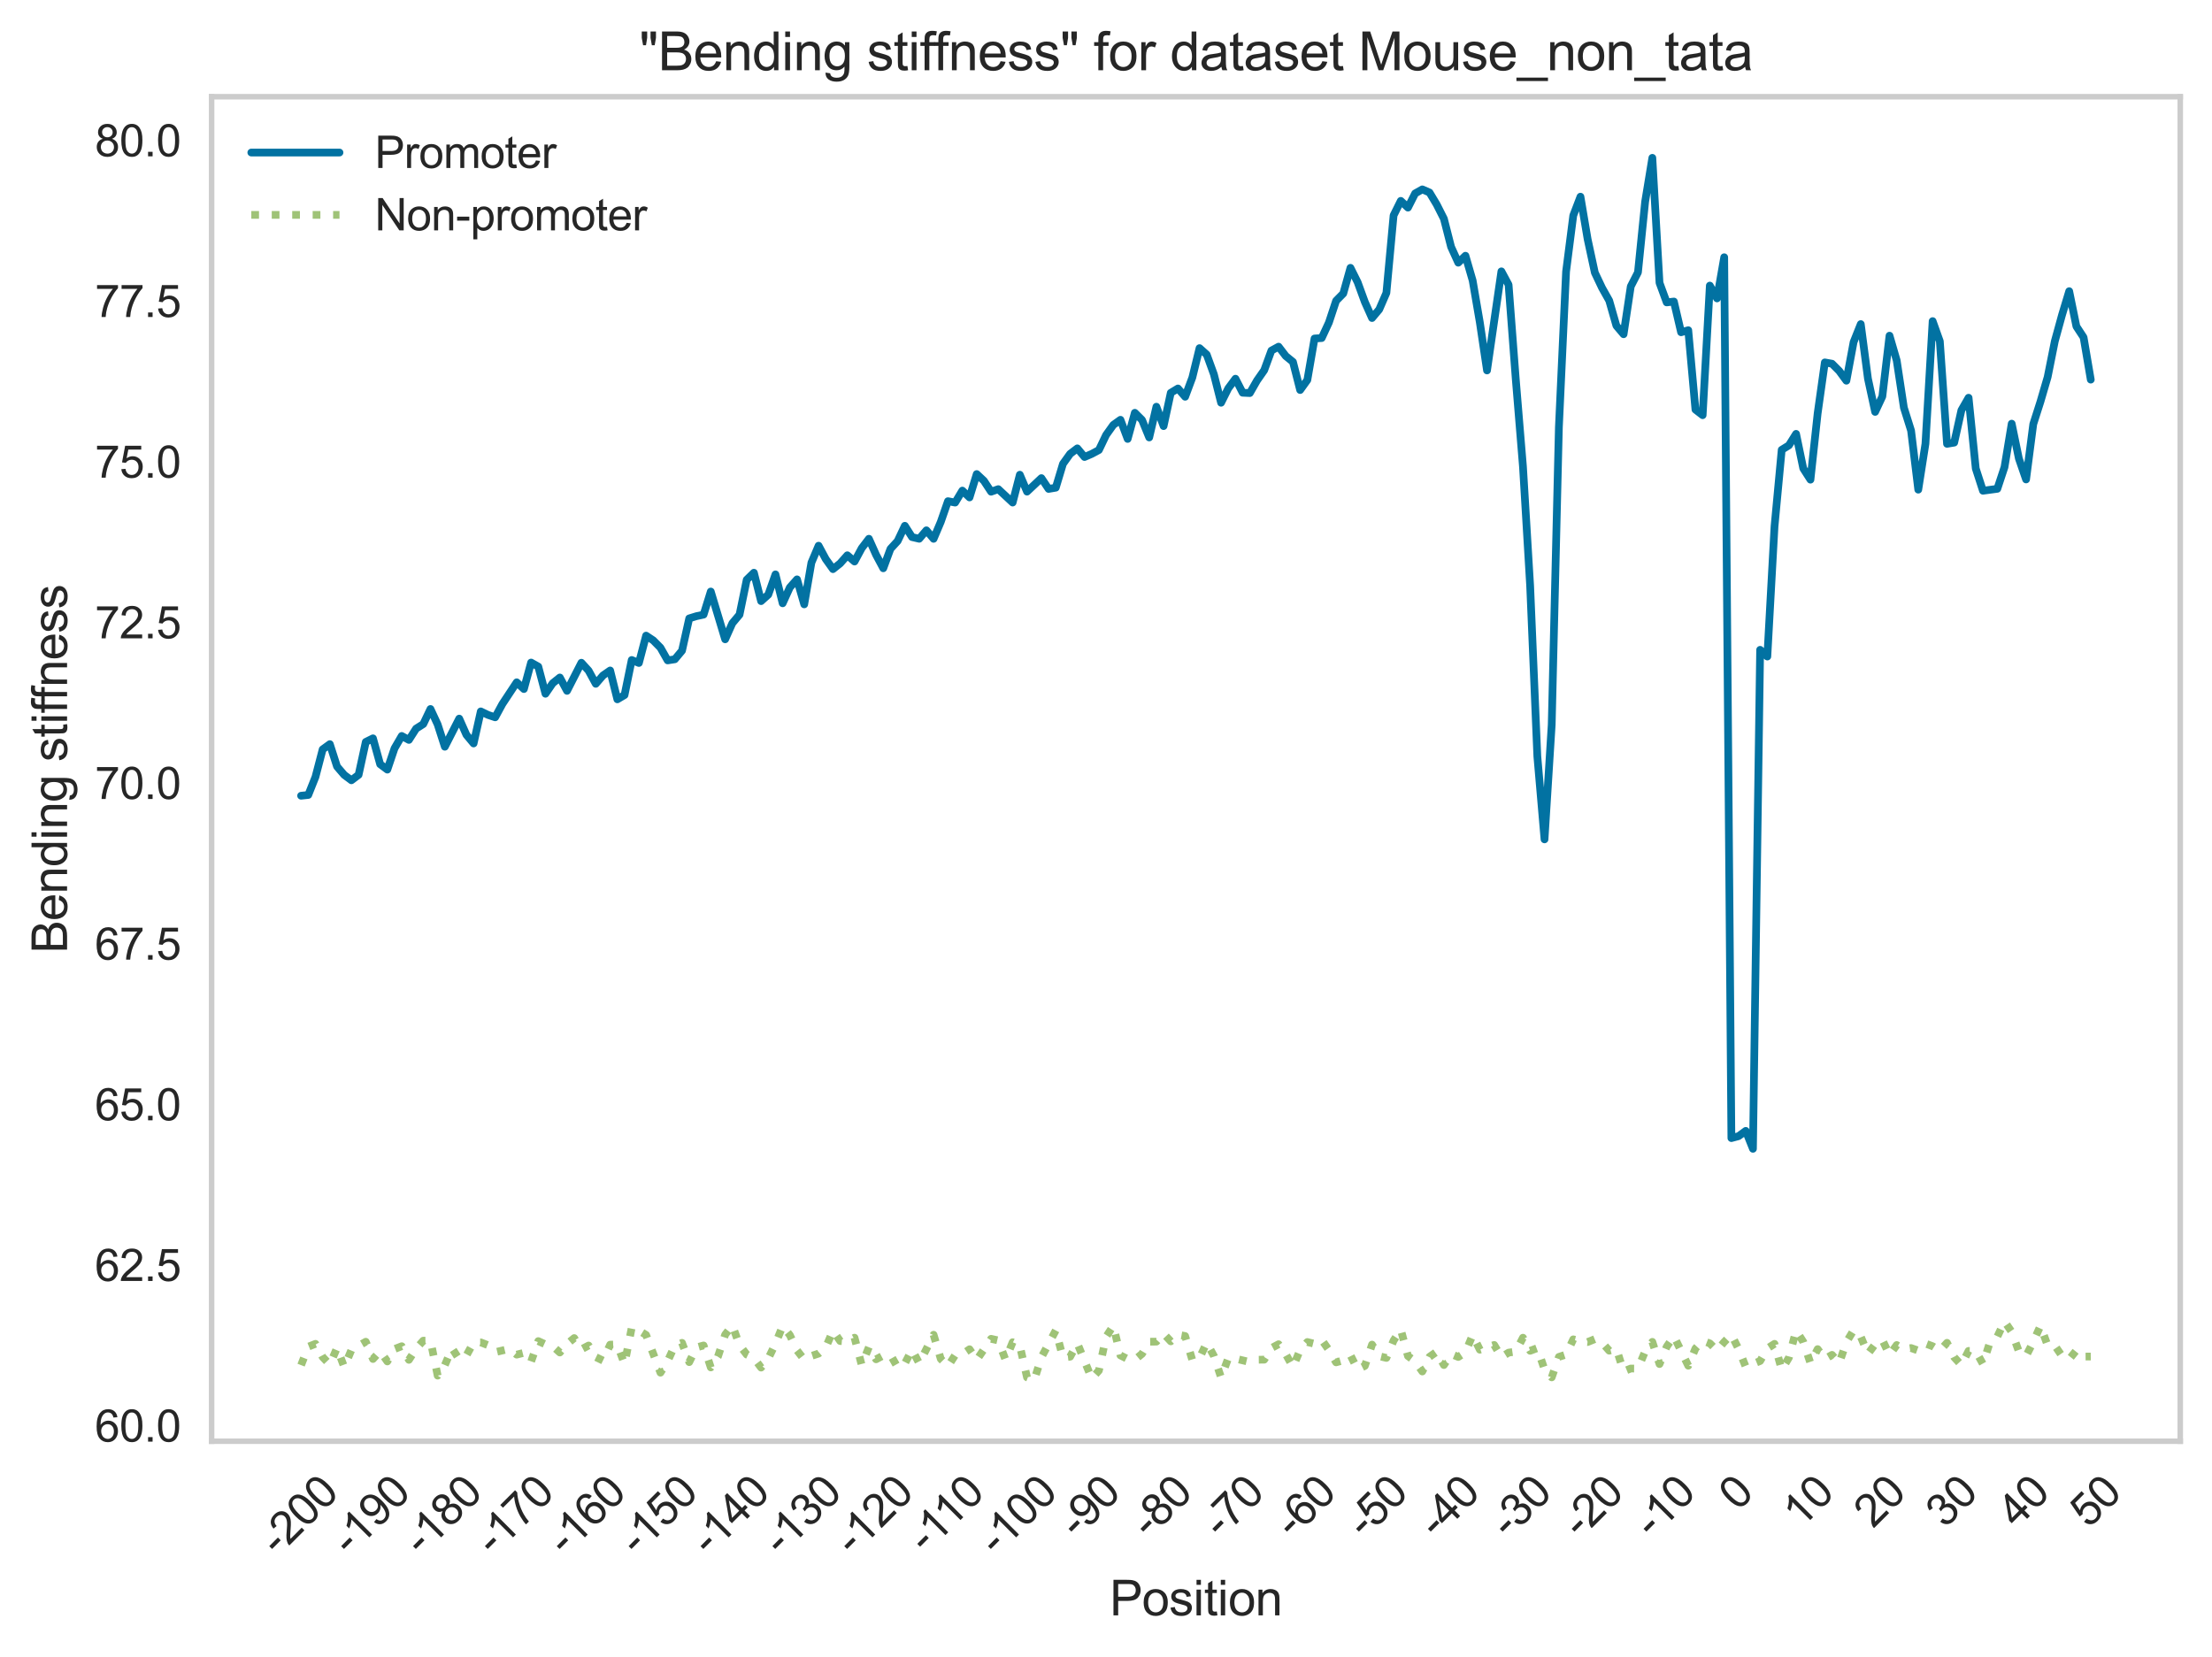 <?xml version="1.0" encoding="utf-8" standalone="no"?>
<!DOCTYPE svg PUBLIC "-//W3C//DTD SVG 1.1//EN"
  "http://www.w3.org/Graphics/SVG/1.1/DTD/svg11.dtd">
<svg xmlns:xlink="http://www.w3.org/1999/xlink" width="501.584pt" height="375.733pt" viewBox="0 0 501.584 375.733" xmlns="http://www.w3.org/2000/svg" version="1.1">
 <defs>
  <style type="text/css">*{stroke-linejoin: round; stroke-linecap: butt}</style>
 </defs>
 <g id="figure_1">
  <g id="patch_1">
   <path d="M 0 375.733 
L 501.584 375.733 
L 501.584 0 
L 0 0 
z
" style="fill: #ffffff"/>
  </g>
  <g id="axes_1">
   <g id="patch_2">
    <path d="M 47.984 326.856 
L 494.384 326.856 
L 494.384 21.936 
L 47.984 21.936 
z
" style="fill: #ffffff"/>
   </g>
   <g id="matplotlib.axis_1">
    <g id="xtick_1">
     <g id="line2d_1"/>
     <g id="text_1">
      <!-- -200 -->
      <g style="fill: #262626" transform="translate(63.027 353.068) rotate(-45) scale(0.1 -0.1)">
       <defs>
        <path id="ArialMT-2d" d="M 203 1375 
L 203 1941 
L 1931 1941 
L 1931 1375 
L 203 1375 
z
" transform="scale(0.016)"/>
        <path id="ArialMT-32" d="M 3222 541 
L 3222 0 
L 194 0 
Q 188 203 259 391 
Q 375 700 629 1000 
Q 884 1300 1366 1694 
Q 2113 2306 2375 2664 
Q 2638 3022 2638 3341 
Q 2638 3675 2398 3904 
Q 2159 4134 1775 4134 
Q 1369 4134 1125 3890 
Q 881 3647 878 3216 
L 300 3275 
Q 359 3922 746 4261 
Q 1134 4600 1788 4600 
Q 2447 4600 2831 4234 
Q 3216 3869 3216 3328 
Q 3216 3053 3103 2787 
Q 2991 2522 2730 2228 
Q 2469 1934 1863 1422 
Q 1356 997 1212 845 
Q 1069 694 975 541 
L 3222 541 
z
" transform="scale(0.016)"/>
        <path id="ArialMT-30" d="M 266 2259 
Q 266 3072 433 3567 
Q 600 4063 929 4331 
Q 1259 4600 1759 4600 
Q 2128 4600 2406 4451 
Q 2684 4303 2865 4023 
Q 3047 3744 3150 3342 
Q 3253 2941 3253 2259 
Q 3253 1453 3087 958 
Q 2922 463 2592 192 
Q 2263 -78 1759 -78 
Q 1097 -78 719 397 
Q 266 969 266 2259 
z
M 844 2259 
Q 844 1131 1108 757 
Q 1372 384 1759 384 
Q 2147 384 2411 759 
Q 2675 1134 2675 2259 
Q 2675 3391 2411 3762 
Q 2147 4134 1753 4134 
Q 1366 4134 1134 3806 
Q 844 3388 844 2259 
z
" transform="scale(0.016)"/>
       </defs>
       <use xlink:href="#ArialMT-2d"/>
       <use xlink:href="#ArialMT-32" x="33.301"/>
       <use xlink:href="#ArialMT-30" x="88.916"/>
       <use xlink:href="#ArialMT-30" x="144.531"/>
      </g>
     </g>
    </g>
    <g id="xtick_2">
     <g id="line2d_2"/>
     <g id="text_2">
      <!-- -190 -->
      <g style="fill: #262626" transform="translate(79.325 353.068) rotate(-45) scale(0.1 -0.1)">
       <defs>
        <path id="ArialMT-31" d="M 2384 0 
L 1822 0 
L 1822 3584 
Q 1619 3391 1289 3197 
Q 959 3003 697 2906 
L 697 3450 
Q 1169 3672 1522 3987 
Q 1875 4303 2022 4600 
L 2384 4600 
L 2384 0 
z
" transform="scale(0.016)"/>
        <path id="ArialMT-39" d="M 350 1059 
L 891 1109 
Q 959 728 1153 556 
Q 1347 384 1650 384 
Q 1909 384 2104 503 
Q 2300 622 2425 820 
Q 2550 1019 2634 1356 
Q 2719 1694 2719 2044 
Q 2719 2081 2716 2156 
Q 2547 1888 2255 1720 
Q 1963 1553 1622 1553 
Q 1053 1553 659 1965 
Q 266 2378 266 3053 
Q 266 3750 677 4175 
Q 1088 4600 1706 4600 
Q 2153 4600 2523 4359 
Q 2894 4119 3086 3673 
Q 3278 3228 3278 2384 
Q 3278 1506 3087 986 
Q 2897 466 2520 194 
Q 2144 -78 1638 -78 
Q 1100 -78 759 220 
Q 419 519 350 1059 
z
M 2653 3081 
Q 2653 3566 2395 3850 
Q 2138 4134 1775 4134 
Q 1400 4134 1122 3828 
Q 844 3522 844 3034 
Q 844 2597 1108 2323 
Q 1372 2050 1759 2050 
Q 2150 2050 2401 2323 
Q 2653 2597 2653 3081 
z
" transform="scale(0.016)"/>
       </defs>
       <use xlink:href="#ArialMT-2d"/>
       <use xlink:href="#ArialMT-31" x="33.301"/>
       <use xlink:href="#ArialMT-39" x="88.916"/>
       <use xlink:href="#ArialMT-30" x="144.531"/>
      </g>
     </g>
    </g>
    <g id="xtick_3">
     <g id="line2d_3"/>
     <g id="text_3">
      <!-- -180 -->
      <g style="fill: #262626" transform="translate(95.623 353.068) rotate(-45) scale(0.1 -0.1)">
       <defs>
        <path id="ArialMT-38" d="M 1131 2484 
Q 781 2613 612 2850 
Q 444 3088 444 3419 
Q 444 3919 803 4259 
Q 1163 4600 1759 4600 
Q 2359 4600 2725 4251 
Q 3091 3903 3091 3403 
Q 3091 3084 2923 2848 
Q 2756 2613 2416 2484 
Q 2838 2347 3058 2040 
Q 3278 1734 3278 1309 
Q 3278 722 2862 322 
Q 2447 -78 1769 -78 
Q 1091 -78 675 323 
Q 259 725 259 1325 
Q 259 1772 486 2073 
Q 713 2375 1131 2484 
z
M 1019 3438 
Q 1019 3113 1228 2906 
Q 1438 2700 1772 2700 
Q 2097 2700 2305 2904 
Q 2513 3109 2513 3406 
Q 2513 3716 2298 3927 
Q 2084 4138 1766 4138 
Q 1444 4138 1231 3931 
Q 1019 3725 1019 3438 
z
M 838 1322 
Q 838 1081 952 856 
Q 1066 631 1291 507 
Q 1516 384 1775 384 
Q 2178 384 2440 643 
Q 2703 903 2703 1303 
Q 2703 1709 2433 1975 
Q 2163 2241 1756 2241 
Q 1359 2241 1098 1978 
Q 838 1716 838 1322 
z
" transform="scale(0.016)"/>
       </defs>
       <use xlink:href="#ArialMT-2d"/>
       <use xlink:href="#ArialMT-31" x="33.301"/>
       <use xlink:href="#ArialMT-38" x="88.916"/>
       <use xlink:href="#ArialMT-30" x="144.531"/>
      </g>
     </g>
    </g>
    <g id="xtick_4">
     <g id="line2d_4"/>
     <g id="text_4">
      <!-- -170 -->
      <g style="fill: #262626" transform="translate(111.921 353.068) rotate(-45) scale(0.1 -0.1)">
       <defs>
        <path id="ArialMT-37" d="M 303 3981 
L 303 4522 
L 3269 4522 
L 3269 4084 
Q 2831 3619 2401 2847 
Q 1972 2075 1738 1259 
Q 1569 684 1522 0 
L 944 0 
Q 953 541 1156 1306 
Q 1359 2072 1739 2783 
Q 2119 3494 2547 3981 
L 303 3981 
z
" transform="scale(0.016)"/>
       </defs>
       <use xlink:href="#ArialMT-2d"/>
       <use xlink:href="#ArialMT-31" x="33.301"/>
       <use xlink:href="#ArialMT-37" x="88.916"/>
       <use xlink:href="#ArialMT-30" x="144.531"/>
      </g>
     </g>
    </g>
    <g id="xtick_5">
     <g id="line2d_5"/>
     <g id="text_5">
      <!-- -160 -->
      <g style="fill: #262626" transform="translate(128.219 353.068) rotate(-45) scale(0.1 -0.1)">
       <defs>
        <path id="ArialMT-36" d="M 3184 3459 
L 2625 3416 
Q 2550 3747 2413 3897 
Q 2184 4138 1850 4138 
Q 1581 4138 1378 3988 
Q 1113 3794 959 3422 
Q 806 3050 800 2363 
Q 1003 2672 1297 2822 
Q 1591 2972 1913 2972 
Q 2475 2972 2870 2558 
Q 3266 2144 3266 1488 
Q 3266 1056 3080 686 
Q 2894 316 2569 119 
Q 2244 -78 1831 -78 
Q 1128 -78 684 439 
Q 241 956 241 2144 
Q 241 3472 731 4075 
Q 1159 4600 1884 4600 
Q 2425 4600 2770 4297 
Q 3116 3994 3184 3459 
z
M 888 1484 
Q 888 1194 1011 928 
Q 1134 663 1356 523 
Q 1578 384 1822 384 
Q 2178 384 2434 671 
Q 2691 959 2691 1453 
Q 2691 1928 2437 2201 
Q 2184 2475 1800 2475 
Q 1419 2475 1153 2201 
Q 888 1928 888 1484 
z
" transform="scale(0.016)"/>
       </defs>
       <use xlink:href="#ArialMT-2d"/>
       <use xlink:href="#ArialMT-31" x="33.301"/>
       <use xlink:href="#ArialMT-36" x="88.916"/>
       <use xlink:href="#ArialMT-30" x="144.531"/>
      </g>
     </g>
    </g>
    <g id="xtick_6">
     <g id="line2d_6"/>
     <g id="text_6">
      <!-- -150 -->
      <g style="fill: #262626" transform="translate(144.517 353.068) rotate(-45) scale(0.1 -0.1)">
       <defs>
        <path id="ArialMT-35" d="M 266 1200 
L 856 1250 
Q 922 819 1161 601 
Q 1400 384 1738 384 
Q 2144 384 2425 690 
Q 2706 997 2706 1503 
Q 2706 1984 2436 2262 
Q 2166 2541 1728 2541 
Q 1456 2541 1237 2417 
Q 1019 2294 894 2097 
L 366 2166 
L 809 4519 
L 3088 4519 
L 3088 3981 
L 1259 3981 
L 1013 2750 
Q 1425 3038 1878 3038 
Q 2478 3038 2890 2622 
Q 3303 2206 3303 1553 
Q 3303 931 2941 478 
Q 2500 -78 1738 -78 
Q 1113 -78 717 272 
Q 322 622 266 1200 
z
" transform="scale(0.016)"/>
       </defs>
       <use xlink:href="#ArialMT-2d"/>
       <use xlink:href="#ArialMT-31" x="33.301"/>
       <use xlink:href="#ArialMT-35" x="88.916"/>
       <use xlink:href="#ArialMT-30" x="144.531"/>
      </g>
     </g>
    </g>
    <g id="xtick_7">
     <g id="line2d_7"/>
     <g id="text_7">
      <!-- -140 -->
      <g style="fill: #262626" transform="translate(160.815 353.068) rotate(-45) scale(0.1 -0.1)">
       <defs>
        <path id="ArialMT-34" d="M 2069 0 
L 2069 1097 
L 81 1097 
L 81 1613 
L 2172 4581 
L 2631 4581 
L 2631 1613 
L 3250 1613 
L 3250 1097 
L 2631 1097 
L 2631 0 
L 2069 0 
z
M 2069 1613 
L 2069 3678 
L 634 1613 
L 2069 1613 
z
" transform="scale(0.016)"/>
       </defs>
       <use xlink:href="#ArialMT-2d"/>
       <use xlink:href="#ArialMT-31" x="33.301"/>
       <use xlink:href="#ArialMT-34" x="88.916"/>
       <use xlink:href="#ArialMT-30" x="144.531"/>
      </g>
     </g>
    </g>
    <g id="xtick_8">
     <g id="line2d_8"/>
     <g id="text_8">
      <!-- -130 -->
      <g style="fill: #262626" transform="translate(177.113 353.068) rotate(-45) scale(0.1 -0.1)">
       <defs>
        <path id="ArialMT-33" d="M 269 1209 
L 831 1284 
Q 928 806 1161 595 
Q 1394 384 1728 384 
Q 2125 384 2398 659 
Q 2672 934 2672 1341 
Q 2672 1728 2419 1979 
Q 2166 2231 1775 2231 
Q 1616 2231 1378 2169 
L 1441 2663 
Q 1497 2656 1531 2656 
Q 1891 2656 2178 2843 
Q 2466 3031 2466 3422 
Q 2466 3731 2256 3934 
Q 2047 4138 1716 4138 
Q 1388 4138 1169 3931 
Q 950 3725 888 3313 
L 325 3413 
Q 428 3978 793 4289 
Q 1159 4600 1703 4600 
Q 2078 4600 2393 4439 
Q 2709 4278 2876 4000 
Q 3044 3722 3044 3409 
Q 3044 3113 2884 2869 
Q 2725 2625 2413 2481 
Q 2819 2388 3044 2092 
Q 3269 1797 3269 1353 
Q 3269 753 2831 336 
Q 2394 -81 1725 -81 
Q 1122 -81 723 278 
Q 325 638 269 1209 
z
" transform="scale(0.016)"/>
       </defs>
       <use xlink:href="#ArialMT-2d"/>
       <use xlink:href="#ArialMT-31" x="33.301"/>
       <use xlink:href="#ArialMT-33" x="88.916"/>
       <use xlink:href="#ArialMT-30" x="144.531"/>
      </g>
     </g>
    </g>
    <g id="xtick_9">
     <g id="line2d_9"/>
     <g id="text_9">
      <!-- -120 -->
      <g style="fill: #262626" transform="translate(193.411 353.068) rotate(-45) scale(0.1 -0.1)">
       <use xlink:href="#ArialMT-2d"/>
       <use xlink:href="#ArialMT-31" x="33.301"/>
       <use xlink:href="#ArialMT-32" x="88.916"/>
       <use xlink:href="#ArialMT-30" x="144.531"/>
      </g>
     </g>
    </g>
    <g id="xtick_10">
     <g id="line2d_10"/>
     <g id="text_10">
      <!-- -110 -->
      <g style="fill: #262626" transform="translate(209.969 352.546) rotate(-45) scale(0.1 -0.1)">
       <use xlink:href="#ArialMT-2d"/>
       <use xlink:href="#ArialMT-31" x="33.301"/>
       <use xlink:href="#ArialMT-31" x="81.541"/>
       <use xlink:href="#ArialMT-30" x="137.156"/>
      </g>
     </g>
    </g>
    <g id="xtick_11">
     <g id="line2d_11"/>
     <g id="text_11">
      <!-- -100 -->
      <g style="fill: #262626" transform="translate(226.006 353.068) rotate(-45) scale(0.1 -0.1)">
       <use xlink:href="#ArialMT-2d"/>
       <use xlink:href="#ArialMT-31" x="33.301"/>
       <use xlink:href="#ArialMT-30" x="88.916"/>
       <use xlink:href="#ArialMT-30" x="144.531"/>
      </g>
     </g>
    </g>
    <g id="xtick_12">
     <g id="line2d_12"/>
     <g id="text_12">
      <!-- -90 -->
      <g style="fill: #262626" transform="translate(244.27 349.136) rotate(-45) scale(0.1 -0.1)">
       <use xlink:href="#ArialMT-2d"/>
       <use xlink:href="#ArialMT-39" x="33.301"/>
       <use xlink:href="#ArialMT-30" x="88.916"/>
      </g>
     </g>
    </g>
    <g id="xtick_13">
     <g id="line2d_13"/>
     <g id="text_13">
      <!-- -80 -->
      <g style="fill: #262626" transform="translate(260.568 349.136) rotate(-45) scale(0.1 -0.1)">
       <use xlink:href="#ArialMT-2d"/>
       <use xlink:href="#ArialMT-38" x="33.301"/>
       <use xlink:href="#ArialMT-30" x="88.916"/>
      </g>
     </g>
    </g>
    <g id="xtick_14">
     <g id="line2d_14"/>
     <g id="text_14">
      <!-- -70 -->
      <g style="fill: #262626" transform="translate(276.866 349.136) rotate(-45) scale(0.1 -0.1)">
       <use xlink:href="#ArialMT-2d"/>
       <use xlink:href="#ArialMT-37" x="33.301"/>
       <use xlink:href="#ArialMT-30" x="88.916"/>
      </g>
     </g>
    </g>
    <g id="xtick_15">
     <g id="line2d_15"/>
     <g id="text_15">
      <!-- -60 -->
      <g style="fill: #262626" transform="translate(293.164 349.136) rotate(-45) scale(0.1 -0.1)">
       <use xlink:href="#ArialMT-2d"/>
       <use xlink:href="#ArialMT-36" x="33.301"/>
       <use xlink:href="#ArialMT-30" x="88.916"/>
      </g>
     </g>
    </g>
    <g id="xtick_16">
     <g id="line2d_16"/>
     <g id="text_16">
      <!-- -50 -->
      <g style="fill: #262626" transform="translate(309.462 349.136) rotate(-45) scale(0.1 -0.1)">
       <use xlink:href="#ArialMT-2d"/>
       <use xlink:href="#ArialMT-35" x="33.301"/>
       <use xlink:href="#ArialMT-30" x="88.916"/>
      </g>
     </g>
    </g>
    <g id="xtick_17">
     <g id="line2d_17"/>
     <g id="text_17">
      <!-- -40 -->
      <g style="fill: #262626" transform="translate(325.76 349.136) rotate(-45) scale(0.1 -0.1)">
       <use xlink:href="#ArialMT-2d"/>
       <use xlink:href="#ArialMT-34" x="33.301"/>
       <use xlink:href="#ArialMT-30" x="88.916"/>
      </g>
     </g>
    </g>
    <g id="xtick_18">
     <g id="line2d_18"/>
     <g id="text_18">
      <!-- -30 -->
      <g style="fill: #262626" transform="translate(342.058 349.136) rotate(-45) scale(0.1 -0.1)">
       <use xlink:href="#ArialMT-2d"/>
       <use xlink:href="#ArialMT-33" x="33.301"/>
       <use xlink:href="#ArialMT-30" x="88.916"/>
      </g>
     </g>
    </g>
    <g id="xtick_19">
     <g id="line2d_19"/>
     <g id="text_19">
      <!-- -20 -->
      <g style="fill: #262626" transform="translate(358.356 349.136) rotate(-45) scale(0.1 -0.1)">
       <use xlink:href="#ArialMT-2d"/>
       <use xlink:href="#ArialMT-32" x="33.301"/>
       <use xlink:href="#ArialMT-30" x="88.916"/>
      </g>
     </g>
    </g>
    <g id="xtick_20">
     <g id="line2d_20"/>
     <g id="text_20">
      <!-- -10 -->
      <g style="fill: #262626" transform="translate(374.654 349.136) rotate(-45) scale(0.1 -0.1)">
       <use xlink:href="#ArialMT-2d"/>
       <use xlink:href="#ArialMT-31" x="33.301"/>
       <use xlink:href="#ArialMT-30" x="88.916"/>
      </g>
     </g>
    </g>
    <g id="xtick_21">
     <g id="line2d_21"/>
     <g id="text_21">
      <!-- 0 -->
      <g style="fill: #262626" transform="translate(394.095 342.849) rotate(-45) scale(0.1 -0.1)">
       <use xlink:href="#ArialMT-30"/>
      </g>
     </g>
    </g>
    <g id="xtick_22">
     <g id="line2d_22"/>
     <g id="text_22">
      <!-- 10 -->
      <g style="fill: #262626" transform="translate(408.427 346.781) rotate(-45) scale(0.1 -0.1)">
       <use xlink:href="#ArialMT-31"/>
       <use xlink:href="#ArialMT-30" x="55.615"/>
      </g>
     </g>
    </g>
    <g id="xtick_23">
     <g id="line2d_23"/>
     <g id="text_23">
      <!-- 20 -->
      <g style="fill: #262626" transform="translate(424.725 346.781) rotate(-45) scale(0.1 -0.1)">
       <use xlink:href="#ArialMT-32"/>
       <use xlink:href="#ArialMT-30" x="55.615"/>
      </g>
     </g>
    </g>
    <g id="xtick_24">
     <g id="line2d_24"/>
     <g id="text_24">
      <!-- 30 -->
      <g style="fill: #262626" transform="translate(441.023 346.781) rotate(-45) scale(0.1 -0.1)">
       <use xlink:href="#ArialMT-33"/>
       <use xlink:href="#ArialMT-30" x="55.615"/>
      </g>
     </g>
    </g>
    <g id="xtick_25">
     <g id="line2d_25"/>
     <g id="text_25">
      <!-- 40 -->
      <g style="fill: #262626" transform="translate(457.321 346.781) rotate(-45) scale(0.1 -0.1)">
       <use xlink:href="#ArialMT-34"/>
       <use xlink:href="#ArialMT-30" x="55.615"/>
      </g>
     </g>
    </g>
    <g id="xtick_26">
     <g id="line2d_26"/>
     <g id="text_26">
      <!-- 50 -->
      <g style="fill: #262626" transform="translate(473.618 346.781) rotate(-45) scale(0.1 -0.1)">
       <use xlink:href="#ArialMT-35"/>
       <use xlink:href="#ArialMT-30" x="55.615"/>
      </g>
     </g>
    </g>
    <g id="text_27">
     <!-- Position -->
     <g style="fill: #262626" transform="translate(251.618 366.347) scale(0.11 -0.11)">
      <defs>
       <path id="ArialMT-50" d="M 494 0 
L 494 4581 
L 2222 4581 
Q 2678 4581 2919 4538 
Q 3256 4481 3484 4323 
Q 3713 4166 3852 3881 
Q 3991 3597 3991 3256 
Q 3991 2672 3619 2267 
Q 3247 1863 2275 1863 
L 1100 1863 
L 1100 0 
L 494 0 
z
M 1100 2403 
L 2284 2403 
Q 2872 2403 3119 2622 
Q 3366 2841 3366 3238 
Q 3366 3525 3220 3729 
Q 3075 3934 2838 4000 
Q 2684 4041 2272 4041 
L 1100 4041 
L 1100 2403 
z
" transform="scale(0.016)"/>
       <path id="ArialMT-6f" d="M 213 1659 
Q 213 2581 725 3025 
Q 1153 3394 1769 3394 
Q 2453 3394 2887 2945 
Q 3322 2497 3322 1706 
Q 3322 1066 3130 698 
Q 2938 331 2570 128 
Q 2203 -75 1769 -75 
Q 1072 -75 642 372 
Q 213 819 213 1659 
z
M 791 1659 
Q 791 1022 1069 705 
Q 1347 388 1769 388 
Q 2188 388 2466 706 
Q 2744 1025 2744 1678 
Q 2744 2294 2464 2611 
Q 2184 2928 1769 2928 
Q 1347 2928 1069 2612 
Q 791 2297 791 1659 
z
" transform="scale(0.016)"/>
       <path id="ArialMT-73" d="M 197 991 
L 753 1078 
Q 800 744 1014 566 
Q 1228 388 1613 388 
Q 2000 388 2187 545 
Q 2375 703 2375 916 
Q 2375 1106 2209 1216 
Q 2094 1291 1634 1406 
Q 1016 1563 777 1677 
Q 538 1791 414 1992 
Q 291 2194 291 2438 
Q 291 2659 392 2848 
Q 494 3038 669 3163 
Q 800 3259 1026 3326 
Q 1253 3394 1513 3394 
Q 1903 3394 2198 3281 
Q 2494 3169 2634 2976 
Q 2775 2784 2828 2463 
L 2278 2388 
Q 2241 2644 2061 2787 
Q 1881 2931 1553 2931 
Q 1166 2931 1000 2803 
Q 834 2675 834 2503 
Q 834 2394 903 2306 
Q 972 2216 1119 2156 
Q 1203 2125 1616 2013 
Q 2213 1853 2448 1751 
Q 2684 1650 2818 1456 
Q 2953 1263 2953 975 
Q 2953 694 2789 445 
Q 2625 197 2315 61 
Q 2006 -75 1616 -75 
Q 969 -75 630 194 
Q 291 463 197 991 
z
" transform="scale(0.016)"/>
       <path id="ArialMT-69" d="M 425 3934 
L 425 4581 
L 988 4581 
L 988 3934 
L 425 3934 
z
M 425 0 
L 425 3319 
L 988 3319 
L 988 0 
L 425 0 
z
" transform="scale(0.016)"/>
       <path id="ArialMT-74" d="M 1650 503 
L 1731 6 
Q 1494 -44 1306 -44 
Q 1000 -44 831 53 
Q 663 150 594 308 
Q 525 466 525 972 
L 525 2881 
L 113 2881 
L 113 3319 
L 525 3319 
L 525 4141 
L 1084 4478 
L 1084 3319 
L 1650 3319 
L 1650 2881 
L 1084 2881 
L 1084 941 
Q 1084 700 1114 631 
Q 1144 563 1211 522 
Q 1278 481 1403 481 
Q 1497 481 1650 503 
z
" transform="scale(0.016)"/>
       <path id="ArialMT-6e" d="M 422 0 
L 422 3319 
L 928 3319 
L 928 2847 
Q 1294 3394 1984 3394 
Q 2284 3394 2536 3286 
Q 2788 3178 2913 3003 
Q 3038 2828 3088 2588 
Q 3119 2431 3119 2041 
L 3119 0 
L 2556 0 
L 2556 2019 
Q 2556 2363 2490 2533 
Q 2425 2703 2258 2804 
Q 2091 2906 1866 2906 
Q 1506 2906 1245 2678 
Q 984 2450 984 1813 
L 984 0 
L 422 0 
z
" transform="scale(0.016)"/>
      </defs>
      <use xlink:href="#ArialMT-50"/>
      <use xlink:href="#ArialMT-6f" x="66.699"/>
      <use xlink:href="#ArialMT-73" x="122.314"/>
      <use xlink:href="#ArialMT-69" x="172.314"/>
      <use xlink:href="#ArialMT-74" x="194.531"/>
      <use xlink:href="#ArialMT-69" x="222.314"/>
      <use xlink:href="#ArialMT-6f" x="244.531"/>
      <use xlink:href="#ArialMT-6e" x="300.146"/>
     </g>
    </g>
   </g>
   <g id="matplotlib.axis_2">
    <g id="ytick_1">
     <g id="line2d_27"/>
     <g id="text_28">
      <!-- 60.0 -->
      <g style="fill: #262626" transform="translate(21.523 326.944) scale(0.1 -0.1)">
       <defs>
        <path id="ArialMT-2e" d="M 581 0 
L 581 641 
L 1222 641 
L 1222 0 
L 581 0 
z
" transform="scale(0.016)"/>
       </defs>
       <use xlink:href="#ArialMT-36"/>
       <use xlink:href="#ArialMT-30" x="55.615"/>
       <use xlink:href="#ArialMT-2e" x="111.23"/>
       <use xlink:href="#ArialMT-30" x="139.014"/>
      </g>
     </g>
    </g>
    <g id="ytick_2">
     <g id="line2d_28"/>
     <g id="text_29">
      <!-- 62.5 -->
      <g style="fill: #262626" transform="translate(21.523 290.508) scale(0.1 -0.1)">
       <use xlink:href="#ArialMT-36"/>
       <use xlink:href="#ArialMT-32" x="55.615"/>
       <use xlink:href="#ArialMT-2e" x="111.23"/>
       <use xlink:href="#ArialMT-35" x="139.014"/>
      </g>
     </g>
    </g>
    <g id="ytick_3">
     <g id="line2d_29"/>
     <g id="text_30">
      <!-- 65.0 -->
      <g style="fill: #262626" transform="translate(21.523 254.071) scale(0.1 -0.1)">
       <use xlink:href="#ArialMT-36"/>
       <use xlink:href="#ArialMT-35" x="55.615"/>
       <use xlink:href="#ArialMT-2e" x="111.23"/>
       <use xlink:href="#ArialMT-30" x="139.014"/>
      </g>
     </g>
    </g>
    <g id="ytick_4">
     <g id="line2d_30"/>
     <g id="text_31">
      <!-- 67.5 -->
      <g style="fill: #262626" transform="translate(21.523 217.635) scale(0.1 -0.1)">
       <use xlink:href="#ArialMT-36"/>
       <use xlink:href="#ArialMT-37" x="55.615"/>
       <use xlink:href="#ArialMT-2e" x="111.23"/>
       <use xlink:href="#ArialMT-35" x="139.014"/>
      </g>
     </g>
    </g>
    <g id="ytick_5">
     <g id="line2d_31"/>
     <g id="text_32">
      <!-- 70.0 -->
      <g style="fill: #262626" transform="translate(21.523 181.199) scale(0.1 -0.1)">
       <use xlink:href="#ArialMT-37"/>
       <use xlink:href="#ArialMT-30" x="55.615"/>
       <use xlink:href="#ArialMT-2e" x="111.23"/>
       <use xlink:href="#ArialMT-30" x="139.014"/>
      </g>
     </g>
    </g>
    <g id="ytick_6">
     <g id="line2d_32"/>
     <g id="text_33">
      <!-- 72.5 -->
      <g style="fill: #262626" transform="translate(21.523 144.763) scale(0.1 -0.1)">
       <use xlink:href="#ArialMT-37"/>
       <use xlink:href="#ArialMT-32" x="55.615"/>
       <use xlink:href="#ArialMT-2e" x="111.23"/>
       <use xlink:href="#ArialMT-35" x="139.014"/>
      </g>
     </g>
    </g>
    <g id="ytick_7">
     <g id="line2d_33"/>
     <g id="text_34">
      <!-- 75.0 -->
      <g style="fill: #262626" transform="translate(21.523 108.327) scale(0.1 -0.1)">
       <use xlink:href="#ArialMT-37"/>
       <use xlink:href="#ArialMT-35" x="55.615"/>
       <use xlink:href="#ArialMT-2e" x="111.23"/>
       <use xlink:href="#ArialMT-30" x="139.014"/>
      </g>
     </g>
    </g>
    <g id="ytick_8">
     <g id="line2d_34"/>
     <g id="text_35">
      <!-- 77.5 -->
      <g style="fill: #262626" transform="translate(21.523 71.89) scale(0.1 -0.1)">
       <use xlink:href="#ArialMT-37"/>
       <use xlink:href="#ArialMT-37" x="55.615"/>
       <use xlink:href="#ArialMT-2e" x="111.23"/>
       <use xlink:href="#ArialMT-35" x="139.014"/>
      </g>
     </g>
    </g>
    <g id="ytick_9">
     <g id="line2d_35"/>
     <g id="text_36">
      <!-- 80.0 -->
      <g style="fill: #262626" transform="translate(21.523 35.454) scale(0.1 -0.1)">
       <use xlink:href="#ArialMT-38"/>
       <use xlink:href="#ArialMT-30" x="55.615"/>
       <use xlink:href="#ArialMT-2e" x="111.23"/>
       <use xlink:href="#ArialMT-30" x="139.014"/>
      </g>
     </g>
    </g>
    <g id="text_37">
     <!-- Bending stiffness -->
     <g style="fill: #262626" transform="translate(15.208 216.184) rotate(-90) scale(0.11 -0.11)">
      <defs>
       <path id="ArialMT-42" d="M 469 0 
L 469 4581 
L 2188 4581 
Q 2713 4581 3030 4442 
Q 3347 4303 3526 4014 
Q 3706 3725 3706 3409 
Q 3706 3116 3547 2856 
Q 3388 2597 3066 2438 
Q 3481 2316 3704 2022 
Q 3928 1728 3928 1328 
Q 3928 1006 3792 729 
Q 3656 453 3456 303 
Q 3256 153 2954 76 
Q 2653 0 2216 0 
L 469 0 
z
M 1075 2656 
L 2066 2656 
Q 2469 2656 2644 2709 
Q 2875 2778 2992 2937 
Q 3109 3097 3109 3338 
Q 3109 3566 3000 3739 
Q 2891 3913 2687 3977 
Q 2484 4041 1991 4041 
L 1075 4041 
L 1075 2656 
z
M 1075 541 
L 2216 541 
Q 2509 541 2628 563 
Q 2838 600 2978 687 
Q 3119 775 3209 942 
Q 3300 1109 3300 1328 
Q 3300 1584 3169 1773 
Q 3038 1963 2805 2039 
Q 2572 2116 2134 2116 
L 1075 2116 
L 1075 541 
z
" transform="scale(0.016)"/>
       <path id="ArialMT-65" d="M 2694 1069 
L 3275 997 
Q 3138 488 2766 206 
Q 2394 -75 1816 -75 
Q 1088 -75 661 373 
Q 234 822 234 1631 
Q 234 2469 665 2931 
Q 1097 3394 1784 3394 
Q 2450 3394 2872 2941 
Q 3294 2488 3294 1666 
Q 3294 1616 3291 1516 
L 816 1516 
Q 847 969 1125 678 
Q 1403 388 1819 388 
Q 2128 388 2347 550 
Q 2566 713 2694 1069 
z
M 847 1978 
L 2700 1978 
Q 2663 2397 2488 2606 
Q 2219 2931 1791 2931 
Q 1403 2931 1139 2672 
Q 875 2413 847 1978 
z
" transform="scale(0.016)"/>
       <path id="ArialMT-64" d="M 2575 0 
L 2575 419 
Q 2259 -75 1647 -75 
Q 1250 -75 917 144 
Q 584 363 401 755 
Q 219 1147 219 1656 
Q 219 2153 384 2558 
Q 550 2963 881 3178 
Q 1213 3394 1622 3394 
Q 1922 3394 2156 3267 
Q 2391 3141 2538 2938 
L 2538 4581 
L 3097 4581 
L 3097 0 
L 2575 0 
z
M 797 1656 
Q 797 1019 1065 703 
Q 1334 388 1700 388 
Q 2069 388 2326 689 
Q 2584 991 2584 1609 
Q 2584 2291 2321 2609 
Q 2059 2928 1675 2928 
Q 1300 2928 1048 2622 
Q 797 2316 797 1656 
z
" transform="scale(0.016)"/>
       <path id="ArialMT-67" d="M 319 -275 
L 866 -356 
Q 900 -609 1056 -725 
Q 1266 -881 1628 -881 
Q 2019 -881 2231 -725 
Q 2444 -569 2519 -288 
Q 2563 -116 2559 434 
Q 2191 0 1641 0 
Q 956 0 581 494 
Q 206 988 206 1678 
Q 206 2153 378 2554 
Q 550 2956 876 3175 
Q 1203 3394 1644 3394 
Q 2231 3394 2613 2919 
L 2613 3319 
L 3131 3319 
L 3131 450 
Q 3131 -325 2973 -648 
Q 2816 -972 2473 -1159 
Q 2131 -1347 1631 -1347 
Q 1038 -1347 672 -1080 
Q 306 -813 319 -275 
z
M 784 1719 
Q 784 1066 1043 766 
Q 1303 466 1694 466 
Q 2081 466 2343 764 
Q 2606 1063 2606 1700 
Q 2606 2309 2336 2618 
Q 2066 2928 1684 2928 
Q 1309 2928 1046 2623 
Q 784 2319 784 1719 
z
" transform="scale(0.016)"/>
       <path id="ArialMT-20" transform="scale(0.016)"/>
       <path id="ArialMT-66" d="M 556 0 
L 556 2881 
L 59 2881 
L 59 3319 
L 556 3319 
L 556 3672 
Q 556 4006 616 4169 
Q 697 4388 901 4523 
Q 1106 4659 1475 4659 
Q 1713 4659 2000 4603 
L 1916 4113 
Q 1741 4144 1584 4144 
Q 1328 4144 1222 4034 
Q 1116 3925 1116 3625 
L 1116 3319 
L 1763 3319 
L 1763 2881 
L 1116 2881 
L 1116 0 
L 556 0 
z
" transform="scale(0.016)"/>
      </defs>
      <use xlink:href="#ArialMT-42"/>
      <use xlink:href="#ArialMT-65" x="66.699"/>
      <use xlink:href="#ArialMT-6e" x="122.314"/>
      <use xlink:href="#ArialMT-64" x="177.93"/>
      <use xlink:href="#ArialMT-69" x="233.545"/>
      <use xlink:href="#ArialMT-6e" x="255.762"/>
      <use xlink:href="#ArialMT-67" x="311.377"/>
      <use xlink:href="#ArialMT-20" x="366.992"/>
      <use xlink:href="#ArialMT-73" x="394.775"/>
      <use xlink:href="#ArialMT-74" x="444.775"/>
      <use xlink:href="#ArialMT-69" x="472.559"/>
      <use xlink:href="#ArialMT-66" x="494.775"/>
      <use xlink:href="#ArialMT-66" x="520.809"/>
      <use xlink:href="#ArialMT-6e" x="548.592"/>
      <use xlink:href="#ArialMT-65" x="604.207"/>
      <use xlink:href="#ArialMT-73" x="659.822"/>
      <use xlink:href="#ArialMT-73" x="709.822"/>
     </g>
    </g>
   </g>
   <g id="line2d_36">
    <path d="M 68.275 180.462 
L 69.904 180.287 
L 71.534 176.197 
L 73.164 169.949 
L 74.794 168.763 
L 76.424 173.843 
L 78.053 175.74 
L 79.683 176.958 
L 81.313 175.722 
L 82.943 168.258 
L 84.573 167.443 
L 86.202 173.315 
L 87.832 174.541 
L 89.462 169.712 
L 91.092 166.906 
L 92.722 167.801 
L 94.351 165.246 
L 95.981 164.207 
L 97.611 160.788 
L 99.241 164.297 
L 100.87 169.35 
L 104.13 162.972 
L 105.76 166.646 
L 107.39 168.607 
L 109.019 161.339 
L 110.649 162.126 
L 112.279 162.677 
L 113.909 159.669 
L 117.168 154.737 
L 118.798 156.264 
L 120.428 150.258 
L 122.058 151.175 
L 123.688 157.333 
L 125.317 154.957 
L 126.947 153.65 
L 128.577 156.675 
L 131.837 150.302 
L 133.466 152.093 
L 135.096 155.078 
L 136.726 153.189 
L 138.356 152.057 
L 139.986 158.6 
L 141.615 157.633 
L 143.245 149.68 
L 144.875 150.356 
L 146.505 144.153 
L 148.134 145.236 
L 149.764 146.892 
L 151.394 149.77 
L 153.024 149.515 
L 154.654 147.559 
L 156.283 140.246 
L 157.913 139.741 
L 159.543 139.387 
L 161.173 134.151 
L 164.432 144.986 
L 166.062 141.343 
L 167.692 139.396 
L 169.322 131.475 
L 170.952 129.886 
L 172.581 136.326 
L 174.211 134.858 
L 175.841 130.266 
L 177.471 136.818 
L 179.101 133.229 
L 180.73 131.394 
L 182.36 137.06 
L 183.99 127.612 
L 185.62 123.759 
L 187.249 126.793 
L 188.879 129.071 
L 190.509 127.769 
L 192.139 125.93 
L 193.769 127.344 
L 195.398 124.323 
L 197.028 122.184 
L 198.658 125.831 
L 200.288 128.879 
L 201.918 124.475 
L 203.547 122.694 
L 205.177 119.243 
L 206.807 121.803 
L 208.437 122.184 
L 210.067 120.268 
L 211.696 122.197 
L 213.326 118.353 
L 214.956 113.663 
L 216.586 113.976 
L 218.216 111.264 
L 219.845 112.812 
L 221.475 107.513 
L 223.105 109.035 
L 224.735 111.514 
L 226.364 110.933 
L 229.624 113.971 
L 231.254 107.661 
L 232.884 111.496 
L 236.143 108.431 
L 237.773 110.879 
L 239.403 110.601 
L 241.033 105.191 
L 242.662 102.922 
L 244.292 101.682 
L 245.922 103.642 
L 247.552 102.94 
L 249.182 102.062 
L 250.811 98.661 
L 252.441 96.374 
L 254.071 95.202 
L 255.701 99.543 
L 257.331 93.617 
L 258.96 95.237 
L 260.59 99.212 
L 262.22 92.239 
L 263.85 96.634 
L 265.479 89.084 
L 267.109 88.099 
L 268.739 89.979 
L 270.369 85.615 
L 271.999 78.952 
L 273.628 80.411 
L 275.258 84.895 
L 276.888 91.335 
L 278.518 88.081 
L 280.148 85.888 
L 281.777 89.066 
L 283.407 89.142 
L 285.037 86.296 
L 286.667 83.96 
L 288.297 79.507 
L 289.926 78.616 
L 291.556 80.746 
L 293.186 82.075 
L 294.816 88.453 
L 296.446 86.184 
L 298.075 76.768 
L 299.705 76.665 
L 301.335 73.147 
L 302.965 68.22 
L 304.594 66.564 
L 306.224 60.741 
L 307.854 64.013 
L 309.484 68.479 
L 311.114 72.127 
L 312.743 70.184 
L 314.373 66.43 
L 316.003 48.846 
L 317.633 45.556 
L 319.263 47.087 
L 320.892 43.865 
L 322.522 42.947 
L 324.152 43.659 
L 325.782 46.38 
L 327.412 49.607 
L 329.041 55.988 
L 330.671 59.573 
L 332.301 57.998 
L 333.931 63.619 
L 335.561 73.12 
L 337.19 84.013 
L 340.45 61.542 
L 342.08 64.577 
L 343.709 86 
L 345.339 105.781 
L 346.969 132.853 
L 348.599 171.511 
L 350.229 190.357 
L 351.858 164.364 
L 353.488 96.875 
L 355.118 61.587 
L 356.748 48.873 
L 358.378 44.603 
L 360.007 54.252 
L 361.637 61.829 
L 363.267 65.27 
L 364.897 68.17 
L 366.527 73.872 
L 368.156 75.801 
L 369.786 64.953 
L 371.416 61.775 
L 373.046 45.731 
L 374.676 35.796 
L 376.305 64.143 
L 377.935 68.582 
L 379.565 68.385 
L 381.195 75.353 
L 382.824 74.888 
L 384.454 92.897 
L 386.084 94.159 
L 387.714 64.769 
L 389.344 67.674 
L 390.973 58.338 
L 392.603 258.105 
L 394.233 257.666 
L 395.863 256.472 
L 397.493 260.535 
L 399.122 147.371 
L 400.752 148.893 
L 402.382 119.409 
L 404.012 102.013 
L 405.642 101.002 
L 407.271 98.397 
L 408.901 106.233 
L 410.531 108.78 
L 412.161 93.756 
L 413.791 82.192 
L 415.42 82.487 
L 417.05 84.121 
L 418.68 86.34 
L 420.31 77.587 
L 421.94 73.501 
L 423.569 85.875 
L 425.199 93.412 
L 426.829 89.921 
L 428.459 76.128 
L 430.088 81.74 
L 431.718 92.463 
L 433.348 97.659 
L 434.978 111.049 
L 436.608 100.635 
L 438.237 72.825 
L 439.867 77.39 
L 441.497 100.653 
L 443.127 100.38 
L 444.757 93.045 
L 446.386 90.203 
L 448.016 106.256 
L 449.646 111.295 
L 452.906 110.856 
L 454.535 105.934 
L 456.165 96.083 
L 457.795 104 
L 459.425 108.731 
L 461.055 96.182 
L 462.684 91.089 
L 464.314 85.512 
L 465.944 77.367 
L 467.574 71.429 
L 469.203 66.04 
L 470.833 74.02 
L 472.463 76.508 
L 474.093 86.094 
L 474.093 86.094 
" clip-path="url(#pd75dec344b)" style="fill: none; stroke: #0272a2; stroke-width: 1.75; stroke-linecap: round"/>
   </g>
   <g id="line2d_37">
    <path d="M 68.275 309.596 
L 69.904 305.412 
L 71.534 304.767 
L 73.164 307.761 
L 74.794 309.484 
L 76.424 305.671 
L 78.053 310.051 
L 79.683 306.149 
L 82.943 304.291 
L 84.573 308.204 
L 86.202 306.416 
L 87.832 308.756 
L 89.462 305.941 
L 91.092 305.307 
L 92.722 308.395 
L 94.351 305.87 
L 95.981 304.047 
L 97.611 304.021 
L 99.241 311.974 
L 100.87 309.599 
L 102.5 305.753 
L 104.13 308.292 
L 105.76 307.412 
L 107.39 304.429 
L 109.019 304.432 
L 110.649 305.072 
L 112.279 306.66 
L 115.539 305.888 
L 117.168 307.215 
L 118.798 306.798 
L 120.428 308.786 
L 122.058 304.144 
L 123.688 304.89 
L 125.317 305.274 
L 126.947 306.731 
L 128.577 304.805 
L 130.207 303.457 
L 131.837 306.008 
L 133.466 305.145 
L 135.096 307.77 
L 136.726 308.56 
L 138.356 304.954 
L 139.986 304.902 
L 141.615 309.37 
L 143.245 301.091 
L 144.875 301.74 
L 146.505 302.741 
L 149.764 311.305 
L 151.394 308.692 
L 153.024 305.136 
L 154.654 304.541 
L 156.283 308.912 
L 157.913 305.583 
L 159.543 305.134 
L 161.173 310.113 
L 162.803 307.641 
L 164.432 302.682 
L 166.062 300.586 
L 167.692 305.054 
L 169.322 307.197 
L 170.952 307.981 
L 172.581 310.154 
L 174.211 308.102 
L 175.841 304.725 
L 177.471 300.727 
L 179.101 302.779 
L 180.73 306.249 
L 182.36 308.342 
L 183.99 307.512 
L 185.62 306.974 
L 187.249 305.586 
L 188.879 301.781 
L 190.509 304.124 
L 192.139 304.256 
L 193.769 303.369 
L 195.398 309.596 
L 197.028 305.512 
L 198.658 308.272 
L 200.288 307.406 
L 201.918 307.25 
L 203.547 310.124 
L 205.177 309.226 
L 206.807 306.073 
L 208.437 309.179 
L 211.696 302.709 
L 213.326 308.19 
L 214.956 309.857 
L 216.586 307.332 
L 218.216 307.13 
L 219.845 305.994 
L 221.475 308.425 
L 224.735 303.63 
L 226.364 303.994 
L 227.994 308.372 
L 229.624 304.397 
L 231.254 305.192 
L 232.884 312.37 
L 234.513 312.996 
L 236.143 307.82 
L 239.403 301.716 
L 241.033 307.89 
L 242.662 307.682 
L 244.292 304.643 
L 247.552 312.635 
L 249.182 310.823 
L 250.811 303.17 
L 252.441 300.671 
L 254.071 307.391 
L 255.701 308.21 
L 257.331 308.389 
L 258.96 307.036 
L 260.59 304.285 
L 262.22 304.265 
L 263.85 302.453 
L 265.479 304.2 
L 267.109 302.688 
L 268.739 302.996 
L 270.369 308.46 
L 271.999 307.993 
L 273.628 304.505 
L 275.258 307.514 
L 276.888 312.408 
L 278.518 308.002 
L 280.148 308.122 
L 283.407 308.897 
L 285.037 308.369 
L 286.667 308.354 
L 288.297 305.727 
L 289.926 304.855 
L 291.556 307.098 
L 293.186 310.042 
L 294.816 306.132 
L 296.446 304.353 
L 298.075 304.764 
L 299.705 303.851 
L 301.335 306.176 
L 302.965 308.962 
L 304.594 308.507 
L 306.224 307.344 
L 307.854 310.603 
L 309.484 309.772 
L 311.114 304.94 
L 312.743 307.564 
L 314.373 307.958 
L 316.003 304.024 
L 317.633 301.499 
L 319.263 307.538 
L 320.892 308.733 
L 322.522 311.035 
L 324.152 307.699 
L 325.782 306.56 
L 327.412 309.572 
L 329.041 307.074 
L 330.671 307.743 
L 332.301 306.681 
L 333.931 302.77 
L 335.561 306.096 
L 338.82 305.022 
L 340.45 307.773 
L 342.08 306.76 
L 343.709 306.525 
L 345.339 303.375 
L 346.969 306.343 
L 348.599 305.732 
L 350.229 310.579 
L 351.858 312.37 
L 353.488 307.726 
L 355.118 307.194 
L 356.748 303.748 
L 358.378 304.156 
L 360.007 304.356 
L 361.637 303.695 
L 363.267 304.467 
L 364.897 306.317 
L 366.527 305.865 
L 368.156 311.017 
L 369.786 310.365 
L 371.416 310.374 
L 373.046 306.472 
L 374.676 304.317 
L 376.305 309.349 
L 377.935 305.412 
L 379.565 303.026 
L 382.824 309.725 
L 384.454 305.815 
L 386.084 304.036 
L 387.714 304.664 
L 389.344 306.273 
L 390.973 304.338 
L 392.603 302.673 
L 394.233 305.935 
L 395.863 309.992 
L 399.122 308.657 
L 400.752 305.809 
L 402.382 304.767 
L 404.012 310.65 
L 405.642 307.905 
L 407.271 301.763 
L 408.901 304.297 
L 410.531 309.138 
L 412.161 305.964 
L 413.791 308.19 
L 415.42 307.268 
L 417.05 309.132 
L 418.68 304.382 
L 420.31 301.687 
L 421.94 303.146 
L 423.569 307.039 
L 425.199 304.849 
L 426.829 303.865 
L 428.459 307.297 
L 430.088 305.037 
L 431.718 305.967 
L 433.348 305.718 
L 434.978 306.296 
L 436.608 304.699 
L 438.237 305.313 
L 439.867 306.317 
L 441.497 304.535 
L 443.127 307.814 
L 444.757 309.587 
L 446.386 306.367 
L 448.016 306.408 
L 449.646 309.352 
L 451.276 304.229 
L 452.906 303.146 
L 454.535 299.673 
L 456.165 302.057 
L 457.795 306.505 
L 459.425 307.509 
L 461.055 304.317 
L 462.684 300.671 
L 464.314 305.128 
L 465.944 305.166 
L 467.574 307.529 
L 469.203 308.26 
L 470.833 306.243 
L 472.463 307.658 
L 474.093 307.641 
L 474.093 307.641 
" clip-path="url(#pd75dec344b)" style="fill: none; stroke-dasharray: 1.75,2.888; stroke-dashoffset: 0; stroke: #9fc377; stroke-width: 1.75"/>
   </g>
   <g id="patch_3">
    <path d="M 47.984 326.856 
L 47.984 21.936 
" style="fill: none; stroke: #cccccc; stroke-width: 1.25; stroke-linejoin: miter; stroke-linecap: square"/>
   </g>
   <g id="patch_4">
    <path d="M 494.384 326.856 
L 494.384 21.936 
" style="fill: none; stroke: #cccccc; stroke-width: 1.25; stroke-linejoin: miter; stroke-linecap: square"/>
   </g>
   <g id="patch_5">
    <path d="M 47.984 326.856 
L 494.384 326.856 
" style="fill: none; stroke: #cccccc; stroke-width: 1.25; stroke-linejoin: miter; stroke-linecap: square"/>
   </g>
   <g id="patch_6">
    <path d="M 47.984 21.936 
L 494.384 21.936 
" style="fill: none; stroke: #cccccc; stroke-width: 1.25; stroke-linejoin: miter; stroke-linecap: square"/>
   </g>
   <g id="text_38">
    <!-- "Bending stiffness" for dataset Mouse_non_tata -->
    <g style="fill: #262626" transform="translate(144.958 15.936) scale(0.12 -0.12)">
     <defs>
      <path id="ArialMT-22" d="M 450 2959 
L 294 3831 
L 294 4581 
L 934 4581 
L 934 3831 
L 794 2959 
L 450 2959 
z
M 1484 2959 
L 1331 3831 
L 1331 4581 
L 1972 4581 
L 1972 3831 
L 1822 2959 
L 1484 2959 
z
" transform="scale(0.016)"/>
      <path id="ArialMT-72" d="M 416 0 
L 416 3319 
L 922 3319 
L 922 2816 
Q 1116 3169 1280 3281 
Q 1444 3394 1641 3394 
Q 1925 3394 2219 3213 
L 2025 2691 
Q 1819 2813 1613 2813 
Q 1428 2813 1281 2702 
Q 1134 2591 1072 2394 
Q 978 2094 978 1738 
L 978 0 
L 416 0 
z
" transform="scale(0.016)"/>
      <path id="ArialMT-61" d="M 2588 409 
Q 2275 144 1986 34 
Q 1697 -75 1366 -75 
Q 819 -75 525 192 
Q 231 459 231 875 
Q 231 1119 342 1320 
Q 453 1522 633 1644 
Q 813 1766 1038 1828 
Q 1203 1872 1538 1913 
Q 2219 1994 2541 2106 
Q 2544 2222 2544 2253 
Q 2544 2597 2384 2738 
Q 2169 2928 1744 2928 
Q 1347 2928 1158 2789 
Q 969 2650 878 2297 
L 328 2372 
Q 403 2725 575 2942 
Q 747 3159 1072 3276 
Q 1397 3394 1825 3394 
Q 2250 3394 2515 3294 
Q 2781 3194 2906 3042 
Q 3031 2891 3081 2659 
Q 3109 2516 3109 2141 
L 3109 1391 
Q 3109 606 3145 398 
Q 3181 191 3288 0 
L 2700 0 
Q 2613 175 2588 409 
z
M 2541 1666 
Q 2234 1541 1622 1453 
Q 1275 1403 1131 1340 
Q 988 1278 909 1158 
Q 831 1038 831 891 
Q 831 666 1001 516 
Q 1172 366 1500 366 
Q 1825 366 2078 508 
Q 2331 650 2450 897 
Q 2541 1088 2541 1459 
L 2541 1666 
z
" transform="scale(0.016)"/>
      <path id="ArialMT-4d" d="M 475 0 
L 475 4581 
L 1388 4581 
L 2472 1338 
Q 2622 884 2691 659 
Q 2769 909 2934 1394 
L 4031 4581 
L 4847 4581 
L 4847 0 
L 4263 0 
L 4263 3834 
L 2931 0 
L 2384 0 
L 1059 3900 
L 1059 0 
L 475 0 
z
" transform="scale(0.016)"/>
      <path id="ArialMT-75" d="M 2597 0 
L 2597 488 
Q 2209 -75 1544 -75 
Q 1250 -75 995 37 
Q 741 150 617 320 
Q 494 491 444 738 
Q 409 903 409 1263 
L 409 3319 
L 972 3319 
L 972 1478 
Q 972 1038 1006 884 
Q 1059 663 1231 536 
Q 1403 409 1656 409 
Q 1909 409 2131 539 
Q 2353 669 2445 892 
Q 2538 1116 2538 1541 
L 2538 3319 
L 3100 3319 
L 3100 0 
L 2597 0 
z
" transform="scale(0.016)"/>
      <path id="ArialMT-5f" d="M -97 -1272 
L -97 -866 
L 3631 -866 
L 3631 -1272 
L -97 -1272 
z
" transform="scale(0.016)"/>
     </defs>
     <use xlink:href="#ArialMT-22"/>
     <use xlink:href="#ArialMT-42" x="35.498"/>
     <use xlink:href="#ArialMT-65" x="102.197"/>
     <use xlink:href="#ArialMT-6e" x="157.812"/>
     <use xlink:href="#ArialMT-64" x="213.428"/>
     <use xlink:href="#ArialMT-69" x="269.043"/>
     <use xlink:href="#ArialMT-6e" x="291.26"/>
     <use xlink:href="#ArialMT-67" x="346.875"/>
     <use xlink:href="#ArialMT-20" x="402.49"/>
     <use xlink:href="#ArialMT-73" x="430.273"/>
     <use xlink:href="#ArialMT-74" x="480.273"/>
     <use xlink:href="#ArialMT-69" x="508.057"/>
     <use xlink:href="#ArialMT-66" x="530.273"/>
     <use xlink:href="#ArialMT-66" x="556.307"/>
     <use xlink:href="#ArialMT-6e" x="584.09"/>
     <use xlink:href="#ArialMT-65" x="639.705"/>
     <use xlink:href="#ArialMT-73" x="695.32"/>
     <use xlink:href="#ArialMT-73" x="745.32"/>
     <use xlink:href="#ArialMT-22" x="795.32"/>
     <use xlink:href="#ArialMT-20" x="830.818"/>
     <use xlink:href="#ArialMT-66" x="858.602"/>
     <use xlink:href="#ArialMT-6f" x="886.385"/>
     <use xlink:href="#ArialMT-72" x="942"/>
     <use xlink:href="#ArialMT-20" x="975.301"/>
     <use xlink:href="#ArialMT-64" x="1003.084"/>
     <use xlink:href="#ArialMT-61" x="1058.699"/>
     <use xlink:href="#ArialMT-74" x="1114.314"/>
     <use xlink:href="#ArialMT-61" x="1142.098"/>
     <use xlink:href="#ArialMT-73" x="1197.713"/>
     <use xlink:href="#ArialMT-65" x="1247.713"/>
     <use xlink:href="#ArialMT-74" x="1303.328"/>
     <use xlink:href="#ArialMT-20" x="1331.111"/>
     <use xlink:href="#ArialMT-4d" x="1358.895"/>
     <use xlink:href="#ArialMT-6f" x="1442.195"/>
     <use xlink:href="#ArialMT-75" x="1497.811"/>
     <use xlink:href="#ArialMT-73" x="1553.426"/>
     <use xlink:href="#ArialMT-65" x="1603.426"/>
     <use xlink:href="#ArialMT-5f" x="1659.041"/>
     <use xlink:href="#ArialMT-6e" x="1714.656"/>
     <use xlink:href="#ArialMT-6f" x="1770.271"/>
     <use xlink:href="#ArialMT-6e" x="1825.887"/>
     <use xlink:href="#ArialMT-5f" x="1881.502"/>
     <use xlink:href="#ArialMT-74" x="1937.117"/>
     <use xlink:href="#ArialMT-61" x="1964.9"/>
     <use xlink:href="#ArialMT-74" x="2020.516"/>
     <use xlink:href="#ArialMT-61" x="2048.299"/>
    </g>
   </g>
   <g id="legend_1">
    <g id="line2d_38">
     <path d="M 56.984 34.593 
L 66.984 34.593 
L 76.984 34.593 
" style="fill: none; stroke: #0272a2; stroke-width: 1.75; stroke-linecap: round"/>
    </g>
    <g id="text_39">
     <!-- Promoter -->
     <g style="fill: #262626" transform="translate(84.984 38.093) scale(0.1 -0.1)">
      <defs>
       <path id="ArialMT-6d" d="M 422 0 
L 422 3319 
L 925 3319 
L 925 2853 
Q 1081 3097 1340 3245 
Q 1600 3394 1931 3394 
Q 2300 3394 2536 3241 
Q 2772 3088 2869 2813 
Q 3263 3394 3894 3394 
Q 4388 3394 4653 3120 
Q 4919 2847 4919 2278 
L 4919 0 
L 4359 0 
L 4359 2091 
Q 4359 2428 4304 2576 
Q 4250 2725 4106 2815 
Q 3963 2906 3769 2906 
Q 3419 2906 3187 2673 
Q 2956 2441 2956 1928 
L 2956 0 
L 2394 0 
L 2394 2156 
Q 2394 2531 2256 2718 
Q 2119 2906 1806 2906 
Q 1569 2906 1367 2781 
Q 1166 2656 1075 2415 
Q 984 2175 984 1722 
L 984 0 
L 422 0 
z
" transform="scale(0.016)"/>
      </defs>
      <use xlink:href="#ArialMT-50"/>
      <use xlink:href="#ArialMT-72" x="66.699"/>
      <use xlink:href="#ArialMT-6f" x="100"/>
      <use xlink:href="#ArialMT-6d" x="155.615"/>
      <use xlink:href="#ArialMT-6f" x="238.916"/>
      <use xlink:href="#ArialMT-74" x="294.531"/>
      <use xlink:href="#ArialMT-65" x="322.314"/>
      <use xlink:href="#ArialMT-72" x="377.93"/>
     </g>
    </g>
    <g id="line2d_39">
     <path d="M 56.984 48.739 
L 66.984 48.739 
L 76.984 48.739 
" style="fill: none; stroke-dasharray: 1.75,2.888; stroke-dashoffset: 0; stroke: #9fc377; stroke-width: 1.75"/>
    </g>
    <g id="text_40">
     <!-- Non-promoter -->
     <g style="fill: #262626" transform="translate(84.984 52.239) scale(0.1 -0.1)">
      <defs>
       <path id="ArialMT-4e" d="M 488 0 
L 488 4581 
L 1109 4581 
L 3516 984 
L 3516 4581 
L 4097 4581 
L 4097 0 
L 3475 0 
L 1069 3600 
L 1069 0 
L 488 0 
z
" transform="scale(0.016)"/>
       <path id="ArialMT-70" d="M 422 -1272 
L 422 3319 
L 934 3319 
L 934 2888 
Q 1116 3141 1344 3267 
Q 1572 3394 1897 3394 
Q 2322 3394 2647 3175 
Q 2972 2956 3137 2557 
Q 3303 2159 3303 1684 
Q 3303 1175 3120 767 
Q 2938 359 2589 142 
Q 2241 -75 1856 -75 
Q 1575 -75 1351 44 
Q 1128 163 984 344 
L 984 -1272 
L 422 -1272 
z
M 931 1641 
Q 931 1000 1190 694 
Q 1450 388 1819 388 
Q 2194 388 2461 705 
Q 2728 1022 2728 1688 
Q 2728 2322 2467 2637 
Q 2206 2953 1844 2953 
Q 1484 2953 1207 2617 
Q 931 2281 931 1641 
z
" transform="scale(0.016)"/>
      </defs>
      <use xlink:href="#ArialMT-4e"/>
      <use xlink:href="#ArialMT-6f" x="72.217"/>
      <use xlink:href="#ArialMT-6e" x="127.832"/>
      <use xlink:href="#ArialMT-2d" x="183.447"/>
      <use xlink:href="#ArialMT-70" x="216.748"/>
      <use xlink:href="#ArialMT-72" x="272.363"/>
      <use xlink:href="#ArialMT-6f" x="305.664"/>
      <use xlink:href="#ArialMT-6d" x="361.279"/>
      <use xlink:href="#ArialMT-6f" x="444.58"/>
      <use xlink:href="#ArialMT-74" x="500.195"/>
      <use xlink:href="#ArialMT-65" x="527.979"/>
      <use xlink:href="#ArialMT-72" x="583.594"/>
     </g>
    </g>
   </g>
  </g>
 </g>
 <defs>
  <clipPath id="pd75dec344b">
   <rect x="47.984" y="21.936" width="446.4" height="304.92"/>
  </clipPath>
 </defs>
</svg>
